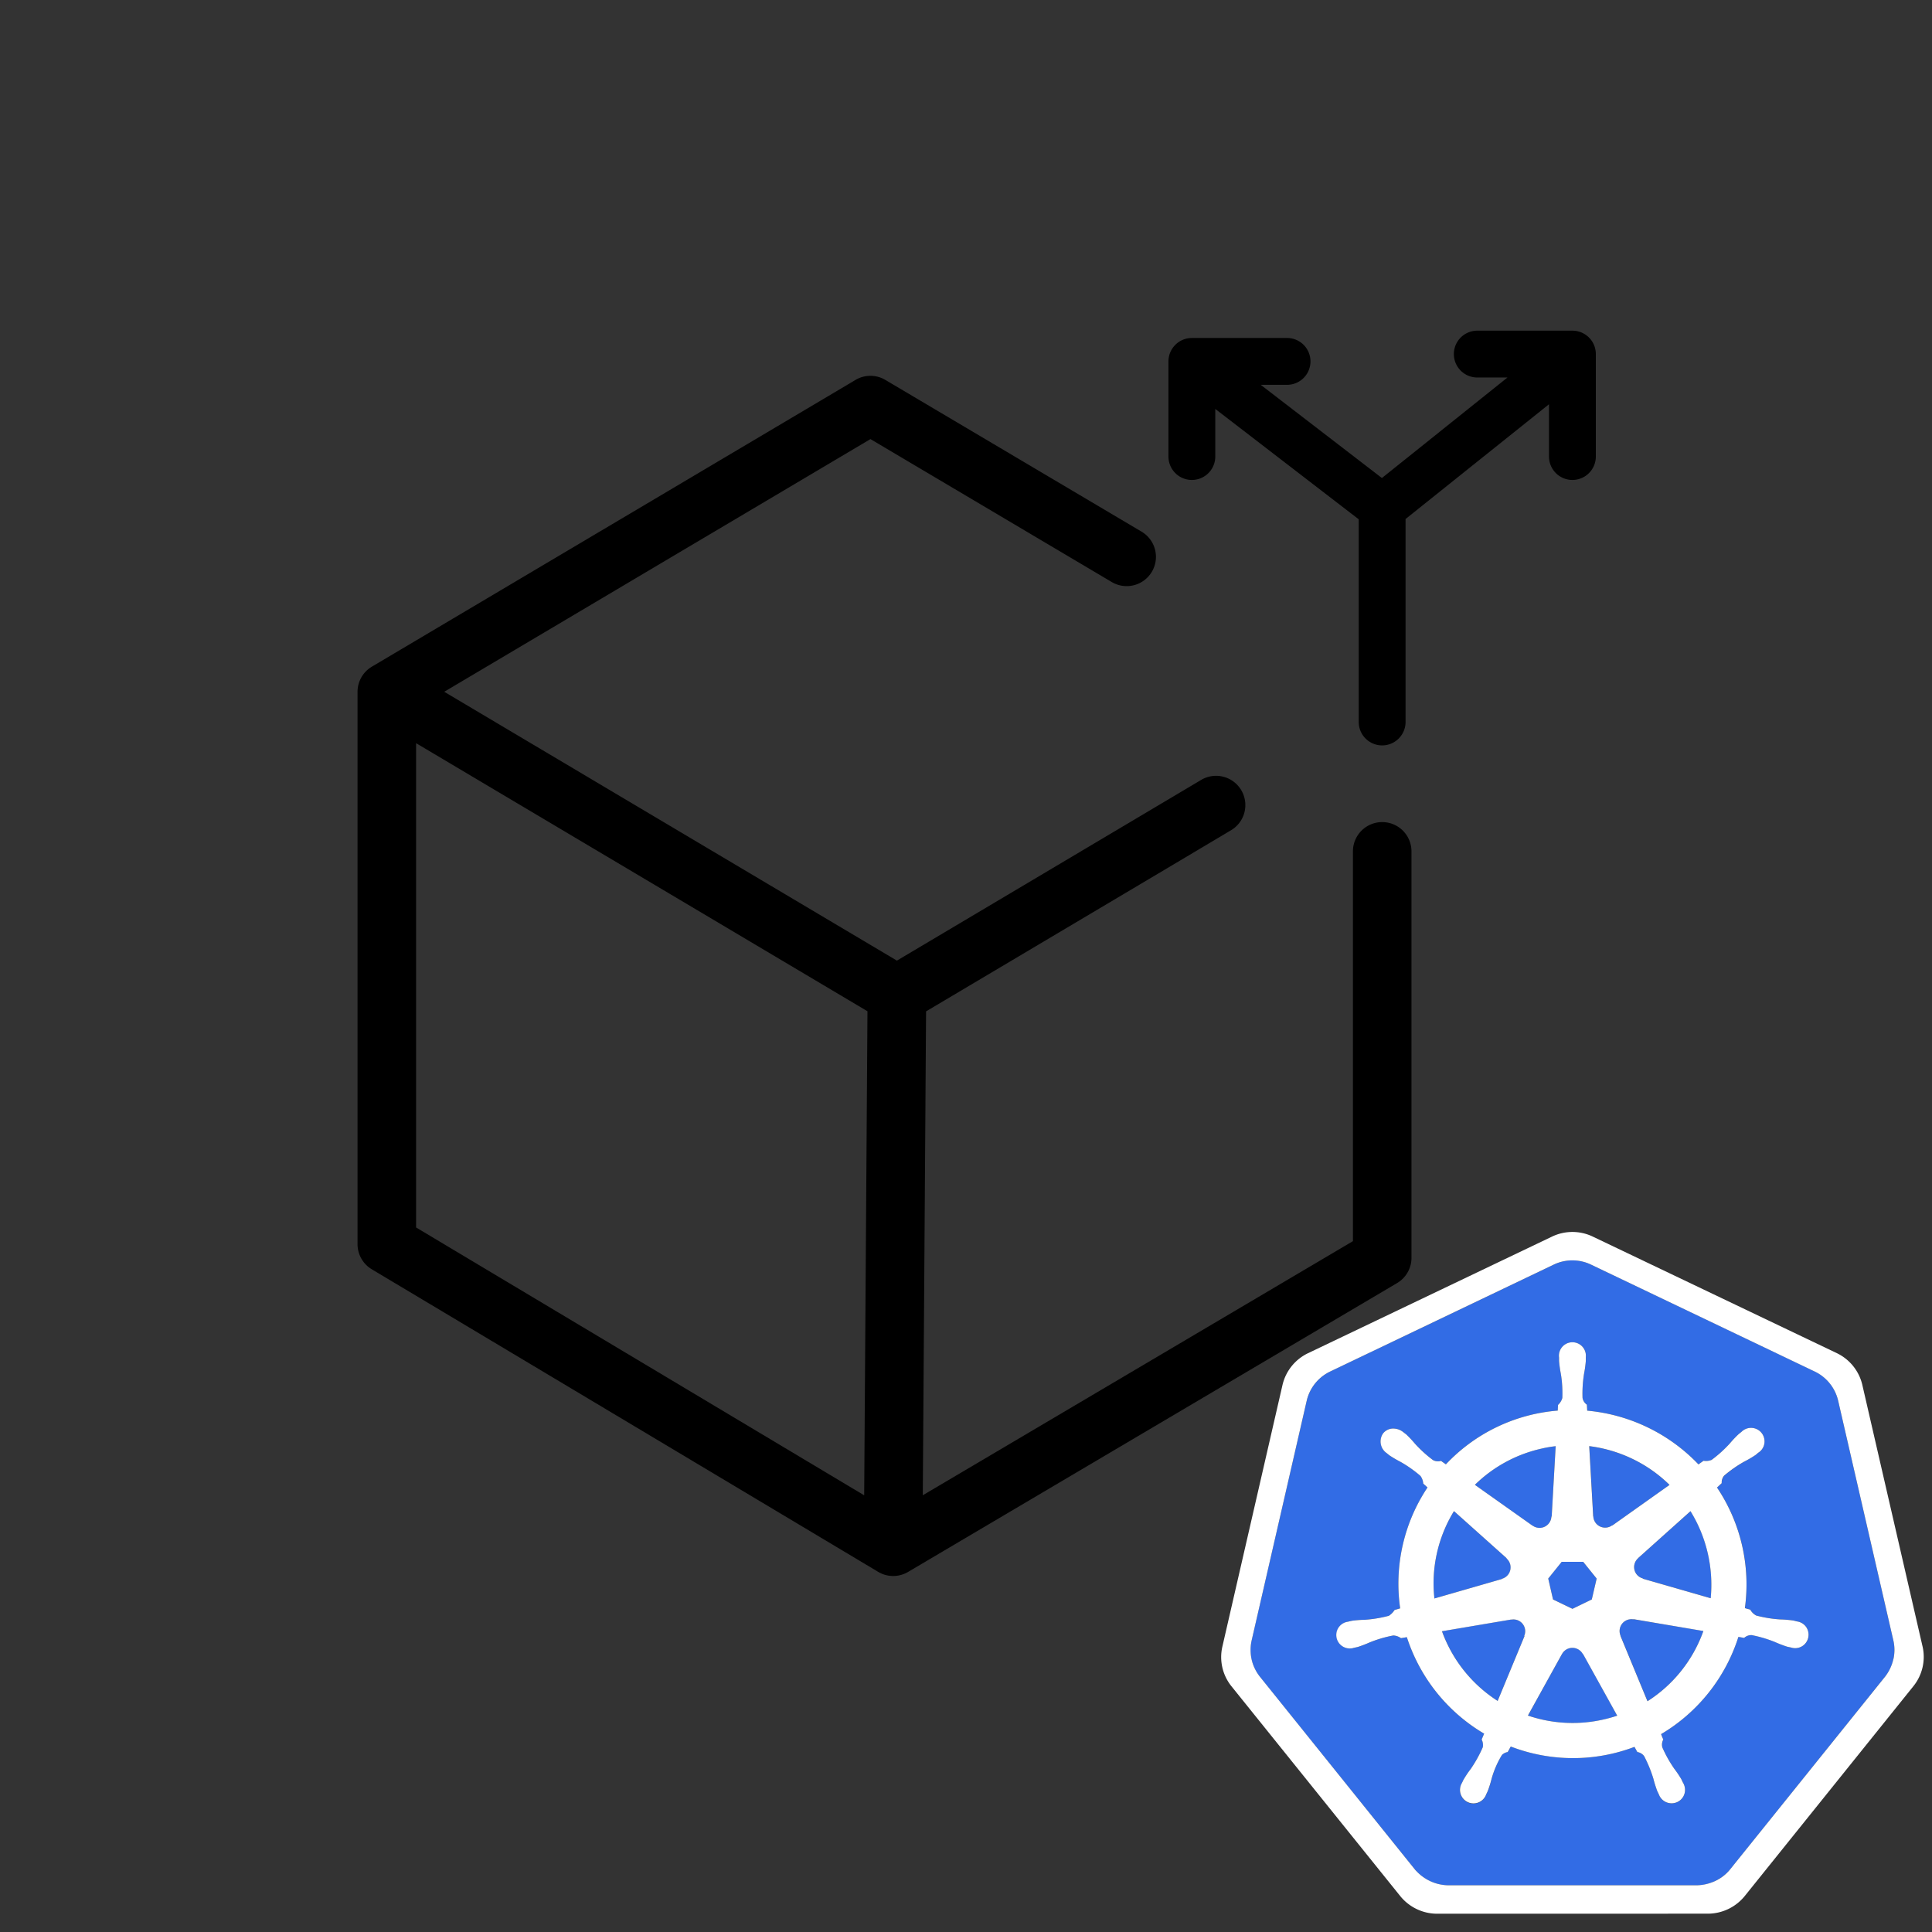 
<svg xmlns="http://www.w3.org/2000/svg" fill="none" viewBox="0 0 33 33"><rect x="0" y="0" width="33" height="33" fill="#333333" stroke="none"/><path fill="currentColor" fill-rule="evenodd" d="M25.233 5.648a.4.4 0 0 0 0 .8h.516l-2.145 1.717-2.07-1.592h.45a.4.4 0 0 0 0-.8h-1.626a.4.4 0 0 0-.4.4V7.798a.4.4 0 0 0 .8 0V6.985l2.45 1.885v3.462a.4.4 0 0 0 .8 0V8.865l2.45-1.96v.893a.4.4 0 0 0 .8 0v-1.75a.4.4 0 0 0-.4-.4h-1.625Zm-10.62.841a.5.5 0 0 1 .509 0l4.37 2.588a.5.5 0 1 1-.51.86L14.868 7.5l-7.28 4.316 7.732 4.592 4.1-2.435 1.089-.647a.5.5 0 1 1 .51.86l-1.088.647-4.113 2.442-.056 8.265 7.347-4.34v-6.658a.5.5 0 0 1 1 0v6.944a.5.5 0 0 1-.246.43L15.51 26.85a.5.5 0 0 1-.511-.002L6.35 21.68a.5.5 0 0 1-.243-.429v-9.434a.5.5 0 0 1 .245-.43l8.26-4.897Zm.148 19.052.056-8.268-7.71-4.579v8.272l7.654 4.575Z" clip-rule="evenodd"/><path fill="#326CE5" d="M27.902 27.66a.195.195 0 0 0-.124.016.202.202 0 0 0-.098.262l-.001.002.462 1.118c.443-.283.779-.705.955-1.2l-1.192-.2-.002.002Zm-1.855.158a.201.201 0 0 0-.233-.153l-.002-.003-1.182.2c.178.492.512.91.951 1.191l.458-1.106-.003-.005a.2.2 0 0 0 .01-.124Zm.99.434a.202.202 0 0 0-.356 0h-.001l-.581 1.051a2.367 2.367 0 0 0 1.524.002l-.582-1.053h-.005Zm1.839-2.44-.894.8v.002a.201.201 0 0 0-.013.292.202.202 0 0 0 .093.055v.005l1.159.333c.05-.52-.071-1.042-.345-1.488Zm-1.661.089a.202.202 0 0 0 .32.154l.004.002.978-.694a2.379 2.379 0 0 0-1.371-.661l.068 1.199h.001Zm-1.036.158a.201.201 0 0 0 .32-.154l.005-.003.068-1.2a2.358 2.358 0 0 0-1.38.66l.985.699.002-.002Zm-.525.908a.201.201 0 0 0 .08-.347v-.005l-.899-.804a2.357 2.357 0 0 0-.334 1.492l1.152-.332.001-.004Zm.873.353.332.16.33-.16.083-.357-.23-.286h-.368l-.229.286.082.357Z"/><path fill="#326CE5" d="m32.341 28.023-.945-4.104a.737.737 0 0 0-.395-.492L27.176 21.6a.737.737 0 0 0-.635 0l-3.825 1.828a.739.739 0 0 0-.395.492l-.944 4.104a.724.724 0 0 0 .1.556c.012.02.026.04.041.058l2.647 3.291c.012.015.024.027.037.04a.724.724 0 0 0 .349.207c.06.017.123.026.186.026h4.245a.7.7 0 0 0 .26-.05.757.757 0 0 0 .136-.068.721.721 0 0 0 .176-.155l.08-.1 2.566-3.192a.712.712 0 0 0 .141-.299.72.72 0 0 0 0-.315Zm-3.967 1.597c.01.031.023.062.038.092a.18.18 0 0 0-.018.135c.056.128.124.25.203.363.044.059.085.12.123.183l.03.062a.23.23 0 0 1-.286.33.23.23 0 0 1-.128-.135c-.009-.018-.021-.041-.028-.058a1.906 1.906 0 0 1-.067-.21 2.129 2.129 0 0 0-.157-.385.181.181 0 0 0-.117-.071l-.049-.088a2.963 2.963 0 0 1-2.112-.006l-.052.094a.186.186 0 0 0-.099.048 1.603 1.603 0 0 0-.177.412c-.018.07-.04.14-.066.21l-.028.058a.231.231 0 0 1-.223.153.231.231 0 0 1-.214-.163.23.23 0 0 1 .023-.185c.009-.019.02-.045.03-.062a1.92 1.92 0 0 1 .122-.183c.08-.117.15-.242.207-.372a.226.226 0 0 0-.02-.13l.041-.1a2.979 2.979 0 0 1-1.32-1.648l-.1.017a.254.254 0 0 0-.131-.046c-.136.026-.27.065-.399.117a1.94 1.94 0 0 1-.205.079l-.06.013-.004.002a.23.23 0 1 1-.105-.446l.003-.001h.002l.061-.015c.073-.01.146-.016.22-.017.139-.01.276-.032.41-.068a.316.316 0 0 0 .098-.099l.096-.028a2.962 2.962 0 0 1 .468-2.065l-.074-.066a.255.255 0 0 0-.046-.132c-.105-.09-.22-.17-.34-.239a1.915 1.915 0 0 1-.19-.11l-.048-.039-.003-.002a.243.243 0 0 1-.056-.338.22.22 0 0 1 .182-.08.273.273 0 0 1 .16.06c.015.012.037.028.05.04.054.05.104.104.151.16.094.103.197.196.309.279.042.022.09.027.136.013l.082.059a2.945 2.945 0 0 1 1.91-.918l.005-.097a.25.25 0 0 0 .075-.119 2.153 2.153 0 0 0-.026-.415 1.924 1.924 0 0 1-.031-.217v-.065a.231.231 0 0 1 .229-.254.23.23 0 0 1 .229.253v.065a1.88 1.88 0 0 1-.031.218c-.022.137-.03.276-.026.415.01.047.036.088.075.115l.005.102a3 3 0 0 1 1.9.918l.088-.062a.254.254 0 0 0 .138-.015c.112-.083.216-.177.309-.28a1.92 1.92 0 0 1 .151-.16l.051-.04a.23.23 0 0 1 .341.02.23.23 0 0 1-.056.338l-.05.04a1.9 1.9 0 0 1-.19.112 2.145 2.145 0 0 0-.34.239.181.181 0 0 0-.044.13l-.081.072c.406.605.576 1.338.477 2.06l.092.027a.258.258 0 0 0 .099.1c.134.035.272.058.41.067.074.002.147.008.22.018.02.003.047.011.067.016a.23.23 0 0 1 .154.365.229.229 0 0 1-.256.08h-.004l-.004-.002-.06-.012a1.934 1.934 0 0 1-.204-.08 2.136 2.136 0 0 0-.4-.117.181.181 0 0 0-.128.048 3.223 3.223 0 0 0-.098-.017 2.979 2.979 0 0 1-1.32 1.66Z"/><path fill="#fff" d="m32.84 28.129-1.031-4.478a.804.804 0 0 0-.432-.537l-4.173-1.993a.805.805 0 0 0-.692 0l-4.173 1.994a.805.805 0 0 0-.432.537l-1.029 4.478a.796.796 0 0 0 .154.67l2.888 3.59a.813.813 0 0 0 .623.298l4.632-.001a.813.813 0 0 0 .623-.297l2.887-3.592a.799.799 0 0 0 .155-.67Zm-.5.21a.752.752 0 0 1-.14.298l-2.566 3.191-.08.1a.718.718 0 0 1-.313.224.762.762 0 0 1-.26.05H24.738a.758.758 0 0 1-.535-.232c-.013-.013-.026-.026-.037-.04l-2.647-3.292a.76.76 0 0 1-.115-.206.739.739 0 0 1-.026-.408l.943-4.105a.738.738 0 0 1 .396-.491L26.54 21.6a.737.737 0 0 1 .635 0L31 23.428a.737.737 0 0 1 .396.492l.945 4.104a.72.72 0 0 1 0 .315Z"/><path fill="#fff" d="M30.692 27.695c-.02-.005-.047-.013-.067-.016a1.918 1.918 0 0 0-.219-.018 2.138 2.138 0 0 1-.41-.067.258.258 0 0 1-.1-.1l-.092-.026a2.974 2.974 0 0 0-.476-2.06l.08-.074a.18.18 0 0 1 .043-.13c.106-.09.22-.17.341-.238a1.89 1.89 0 0 0 .19-.111c.015-.011.035-.029.05-.041a.228.228 0 0 0 .1-.252.23.23 0 0 0-.385-.106l-.05.04a1.89 1.89 0 0 0-.151.16 2.15 2.15 0 0 1-.31.28.255.255 0 0 1-.138.015l-.087.062a3 3 0 0 0-1.9-.918l-.006-.102a.181.181 0 0 1-.074-.115 2.138 2.138 0 0 1 .026-.415 1.9 1.9 0 0 0 .03-.218v-.065a.23.23 0 0 0-.4-.177.23.23 0 0 0-.058.178l.001.006v.059c.006.073.016.145.03.217.023.137.031.277.026.415a.25.25 0 0 1-.074.119l-.005.097a2.945 2.945 0 0 0-1.91.918 3.986 3.986 0 0 1-.083-.059.18.18 0 0 1-.136-.013 2.137 2.137 0 0 1-.308-.279 1.914 1.914 0 0 0-.15-.16l-.052-.04a.273.273 0 0 0-.16-.06.221.221 0 0 0-.182.08.242.242 0 0 0 .056.337l.004.003.047.038c.061.04.125.078.19.111.121.069.235.149.34.24a.254.254 0 0 1 .047.131l.073.066a2.962 2.962 0 0 0-.467 2.065l-.096.028a.316.316 0 0 1-.098.099 2.144 2.144 0 0 1-.41.068 1.898 1.898 0 0 0-.22.017l-.061.014-.002.001-.004.001a.229.229 0 0 0-.154.365.231.231 0 0 0 .256.081h.003l.005-.002.059-.013c.07-.023.138-.049.205-.079a2.15 2.15 0 0 1 .4-.117.254.254 0 0 1 .131.046l.1-.017a2.978 2.978 0 0 0 1.32 1.648l-.042.1c.02.04.027.085.02.13-.056.13-.126.255-.206.372-.045.058-.086.12-.123.183-.01.017-.02.043-.03.061a.23.23 0 1 0 .414.197v-.001l.028-.059c.026-.068.048-.138.066-.21.04-.144.1-.283.178-.41a.187.187 0 0 1 .098-.049l.052-.094c.68.262 1.432.264 2.113.006l.049.088a.18.18 0 0 1 .116.07c.065.124.118.253.158.386.018.07.04.14.066.21l.028.058a.231.231 0 0 0 .315.13.228.228 0 0 0 .13-.235.23.23 0 0 0-.03-.09c-.01-.018-.022-.045-.03-.062a1.913 1.913 0 0 0-.123-.183 2.137 2.137 0 0 1-.203-.363.18.18 0 0 1 .017-.135.784.784 0 0 1-.038-.092 2.978 2.978 0 0 0 1.32-1.66c.03.004.08.013.098.017a.181.181 0 0 1 .128-.048c.136.026.27.066.399.118.067.03.135.056.205.079l.06.013.004.001h.003a.228.228 0 0 0 .256-.08.232.232 0 0 0 .005-.269.23.23 0 0 0-.159-.096Zm-2.175-2.332-.978.694-.004-.002a.202.202 0 0 1-.32-.154h-.002l-.068-1.2c.518.065 1 .297 1.372.662Zm-1.843 1.314h.368l.23.286-.083.357-.33.16-.332-.16-.082-.357.23-.286Zm-.346-1.933c.08-.019.162-.033.244-.042l-.068 1.2-.005.003a.202.202 0 0 1-.32.154l-.002.001-.985-.698a2.358 2.358 0 0 1 1.136-.618Zm-1.493 1.067.899.804-.001.005a.202.202 0 0 1-.08.347v.004l-1.152.332c-.058-.52.06-1.046.334-1.492Zm1.204 2.136-.458 1.106a2.37 2.37 0 0 1-.951-1.19l1.181-.2.002.002a.202.202 0 0 1 .134.021.201.201 0 0 1 .088.256l.004.005Zm1.351 1.423a2.367 2.367 0 0 1-1.292-.067l.581-1.05h.001a.202.202 0 0 1 .356 0h.004l.583 1.052a2.462 2.462 0 0 1-.233.065Zm.75-.312-.462-1.118.002-.002a.202.202 0 0 1 .221-.278l.002-.003 1.192.202a2.36 2.36 0 0 1-.954 1.199Zm1.08-1.759-1.158-.333v-.005a.201.201 0 0 1-.14-.257.203.203 0 0 1 .06-.09v-.002l.893-.8c.274.445.395.967.345 1.487Z"/></svg>